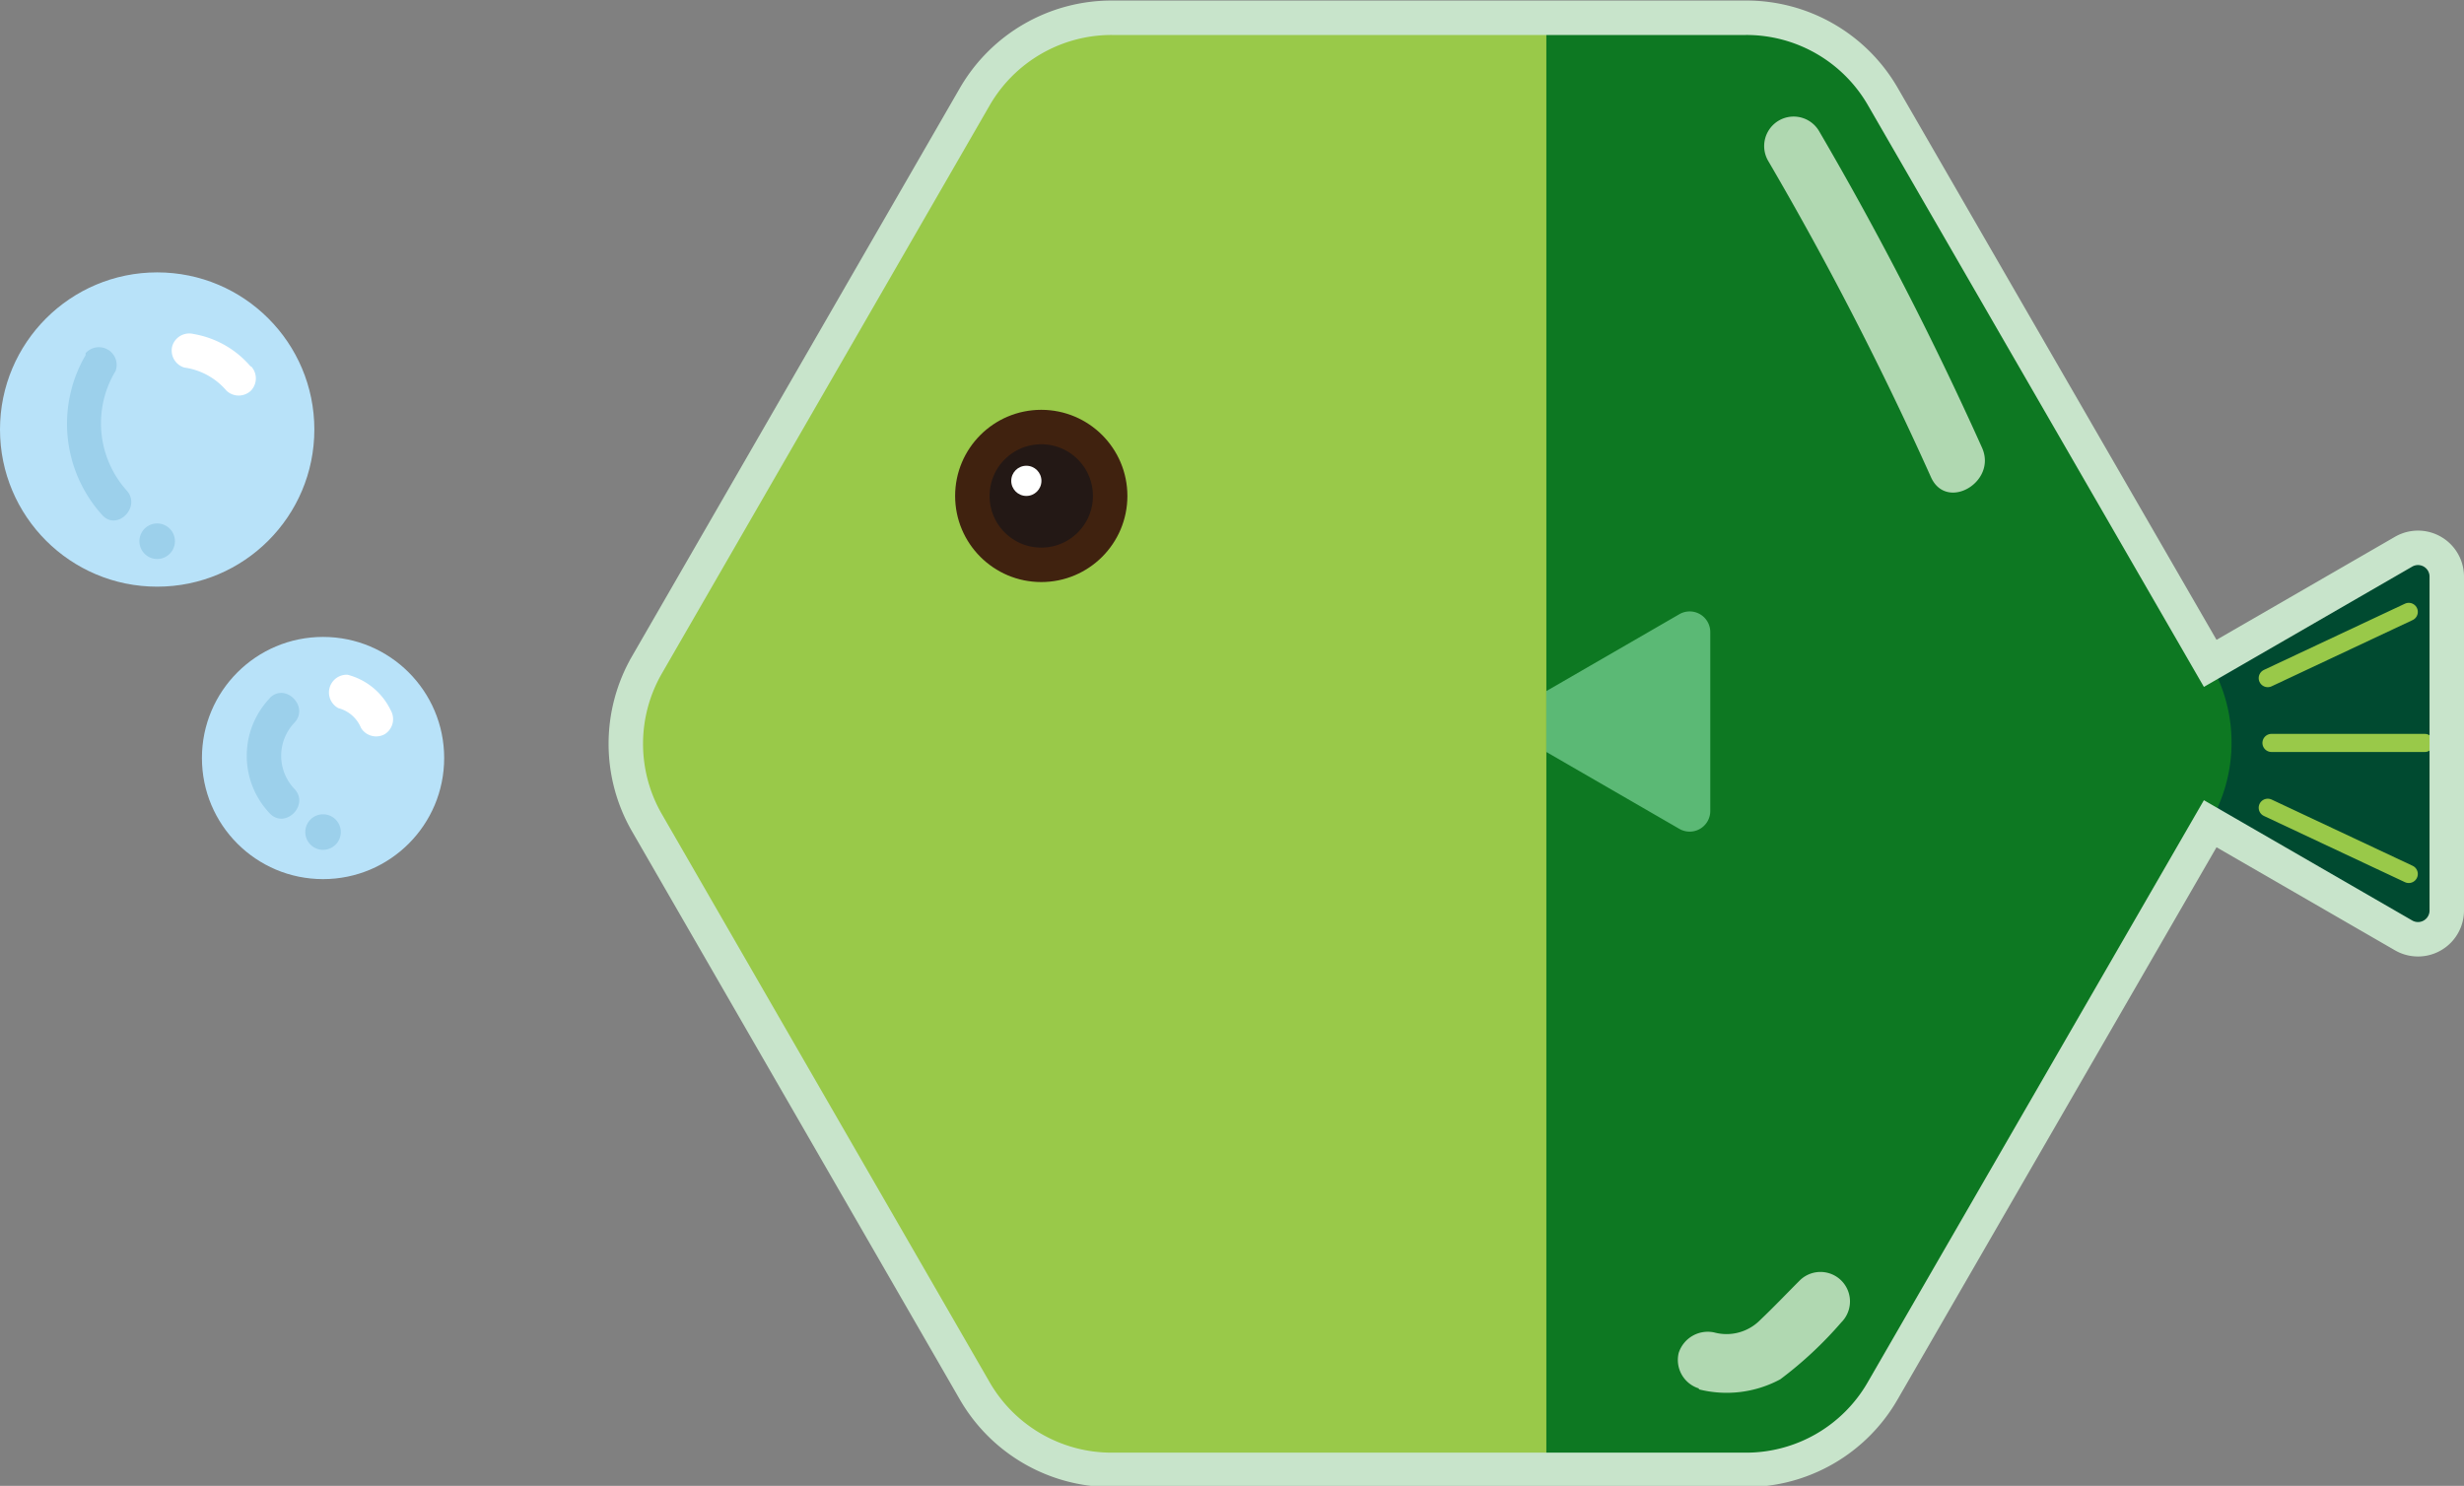 <svg xmlns="http://www.w3.org/2000/svg" viewBox="0 0 138.74 83.68"><rect x="0" y="0" width="138.74" height="83.68" fill="#808080" stroke="none"/><defs><style>.b2079d71-0144-4d35-8ad5-1cfd134a1efc{fill:#004a30;}.ae770666-2210-4b8e-8e3d-9110cf4bb999{fill:#99c949;}.a5aa791b-dd48-49ec-8942-32c8770cf67b{fill:#0d7822;}.e00feea4-cf39-4b7c-bc4f-d9d34ab8b1ec{fill:#231815;stroke:#40220f;}.a44a8f44-7a74-42aa-904f-a9d44edb2572,.bd2c0fd4-2891-4b18-8088-9f2c183d6ec2,.e00feea4-cf39-4b7c-bc4f-d9d34ab8b1ec{stroke-miterlimit:10;}.a44a8f44-7a74-42aa-904f-a9d44edb2572,.e00feea4-cf39-4b7c-bc4f-d9d34ab8b1ec{stroke-width:1.94px;}.a44a8f44-7a74-42aa-904f-a9d44edb2572,.bd2c0fd4-2891-4b18-8088-9f2c183d6ec2{fill:none;}.bd2c0fd4-2891-4b18-8088-9f2c183d6ec2{stroke:#99c949;stroke-linecap:round;stroke-width:1.02px;}.b7a9336d-a68e-44e5-92bb-27b253f61948{fill:#fff;}.a600b099-d8bf-4c1b-a1ad-541092b62e86{fill:#5bb975;}.a44a8f44-7a74-42aa-904f-a9d44edb2572{stroke:#c8e4cb;}.a8ff5e5a-1cf8-4509-a3b2-cd4ed5d41594{fill:#b8e2f9;}.e4fd9808-2de7-4ec5-8db2-a6139701ce8e{fill:#9cd0eb;}.bf8607fa-f227-4e5d-9745-dd4ab22976a7{fill:#b0d8b1;}</style></defs><title>六1</title><g id="ba885a4a-8209-4acd-af69-6e1d94b7f963" data-name="圖層 2"><g id="a70a1246-a74f-4071-b282-53defceca948" data-name="圖層 1"><path class="b2079d71-0144-4d35-8ad5-1cfd134a1efc" d="M122.58,38.44l2,3.4-2,3.4,12.76,7.37a1.62,1.62,0,0,0,2.43-1.41V32.48a1.62,1.62,0,0,0-2.43-1.41Z"/><path class="ae770666-2210-4b8e-8e3d-9110cf4bb999" d="M54.89,5.41l-18.46,32a8.9,8.9,0,0,0,0,8.9l18.46,32a8.9,8.9,0,0,0,7.71,4.44H88.29V1H62.6A8.9,8.9,0,0,0,54.89,5.41Z"/><path class="a5aa791b-dd48-49ec-8942-32c8770cf67b" d="M124.47,37.39,106,5.41A8.9,8.9,0,0,0,98.3,1H87.07V82.71H98.3A8.9,8.9,0,0,0,106,78.27l18.46-32A8.9,8.9,0,0,0,124.47,37.39Z"/><circle class="e00feea4-cf39-4b7c-bc4f-d9d34ab8b1ec" cx="58.63" cy="27.93" r="3.88"/><line class="bd2c0fd4-2891-4b18-8088-9f2c183d6ec2" x1="127.9" y1="41.84" x2="136.53" y2="41.84"/><line class="bd2c0fd4-2891-4b18-8088-9f2c183d6ec2" x1="127.69" y1="38.19" x2="135.63" y2="34.46"/><line class="bd2c0fd4-2891-4b18-8088-9f2c183d6ec2" x1="127.69" y1="45.49" x2="135.63" y2="49.22"/><circle class="b7a9336d-a68e-44e5-92bb-27b253f61948" cx="57.79" cy="27.08" r="0.85"/><path class="a600b099-d8bf-4c1b-a1ad-541092b62e86" d="M87.07,38.92v3.43l7.49,4.33a1.16,1.16,0,0,0,1.74-1V35.59a1.16,1.16,0,0,0-1.74-1Z"/><path class="a44a8f44-7a74-42aa-904f-a9d44edb2572" d="M135.34,31.07l-10.89,6.29L106,5.41A8.87,8.87,0,0,0,98.3,1H62.6a8.9,8.9,0,0,0-7.71,4.44l-18.46,32a8.9,8.9,0,0,0,0,8.9l18.46,32a8.9,8.9,0,0,0,7.71,4.44H98.3a8.87,8.87,0,0,0,7.7-4.44l18.45-31.95,10.89,6.29a1.62,1.62,0,0,0,2.43-1.41V32.48A1.62,1.62,0,0,0,135.34,31.07Z"/><circle class="a8ff5e5a-1cf8-4509-a3b2-cd4ed5d41594" cx="8.85" cy="24.19" r="8.85"/><path class="e4fd9808-2de7-4ec5-8db2-a6139701ce8e" d="M4.82,20A7.66,7.66,0,0,0,5.75,29c.84.94,2.22-.45,1.38-1.38a5.68,5.68,0,0,1-.62-6.73,1,1,0,0,0-1.69-1Z"/><path class="e4fd9808-2de7-4ec5-8db2-a6139701ce8e" d="M8.85,31.48a1,1,0,0,0,0-2,1,1,0,0,0,0,2Z"/><path class="b7a9336d-a68e-44e5-92bb-27b253f61948" d="M14.13,20.66a5.42,5.42,0,0,0-3.23-1.85,1,1,0,0,0-1.2.68,1,1,0,0,0,.68,1.21A3.8,3.8,0,0,1,12.75,22a1,1,0,0,0,1.38,0,1,1,0,0,0,0-1.38Z"/><circle class="a8ff5e5a-1cf8-4509-a3b2-cd4ed5d41594" cx="18.19" cy="42.69" r="6.82"/><path class="e4fd9808-2de7-4ec5-8db2-a6139701ce8e" d="M15.19,39.32a4.71,4.71,0,0,0,0,6.49c.87.91,2.26-.48,1.38-1.39a2.7,2.7,0,0,1,0-3.71c.87-.91-.51-2.3-1.39-1.39Z"/><path class="e4fd9808-2de7-4ec5-8db2-a6139701ce8e" d="M18.19,47.86a1,1,0,0,0,0-2,1,1,0,0,0,0,2Z"/><path class="b7a9336d-a68e-44e5-92bb-27b253f61948" d="M22,40a3.73,3.73,0,0,0-2.43-2,1,1,0,0,0-.52,1.88A1.9,1.9,0,0,1,20.33,41a1,1,0,0,0,1.33.35A1,1,0,0,0,22,40Z"/><path class="bf8607fa-f227-4e5d-9745-dd4ab22976a7" d="M99.56,9.06a187.25,187.25,0,0,1,9.17,17.82c.88,1.94,3.74.26,2.87-1.67a188.39,188.39,0,0,0-9.17-17.82,1.66,1.66,0,0,0-2.87,1.67Z"/><path class="bf8607fa-f227-4e5d-9745-dd4ab22976a7" d="M95.64,78.24a6.37,6.37,0,0,0,4.6-.56,21.76,21.76,0,0,0,3.44-3.21,1.66,1.66,0,0,0-2.35-2.35c-.74.74-1.46,1.5-2.21,2.21a2.66,2.66,0,0,1-2.6.71,1.72,1.72,0,0,0-2,1.16,1.68,1.68,0,0,0,1.16,2Z"/></g></g></svg>
